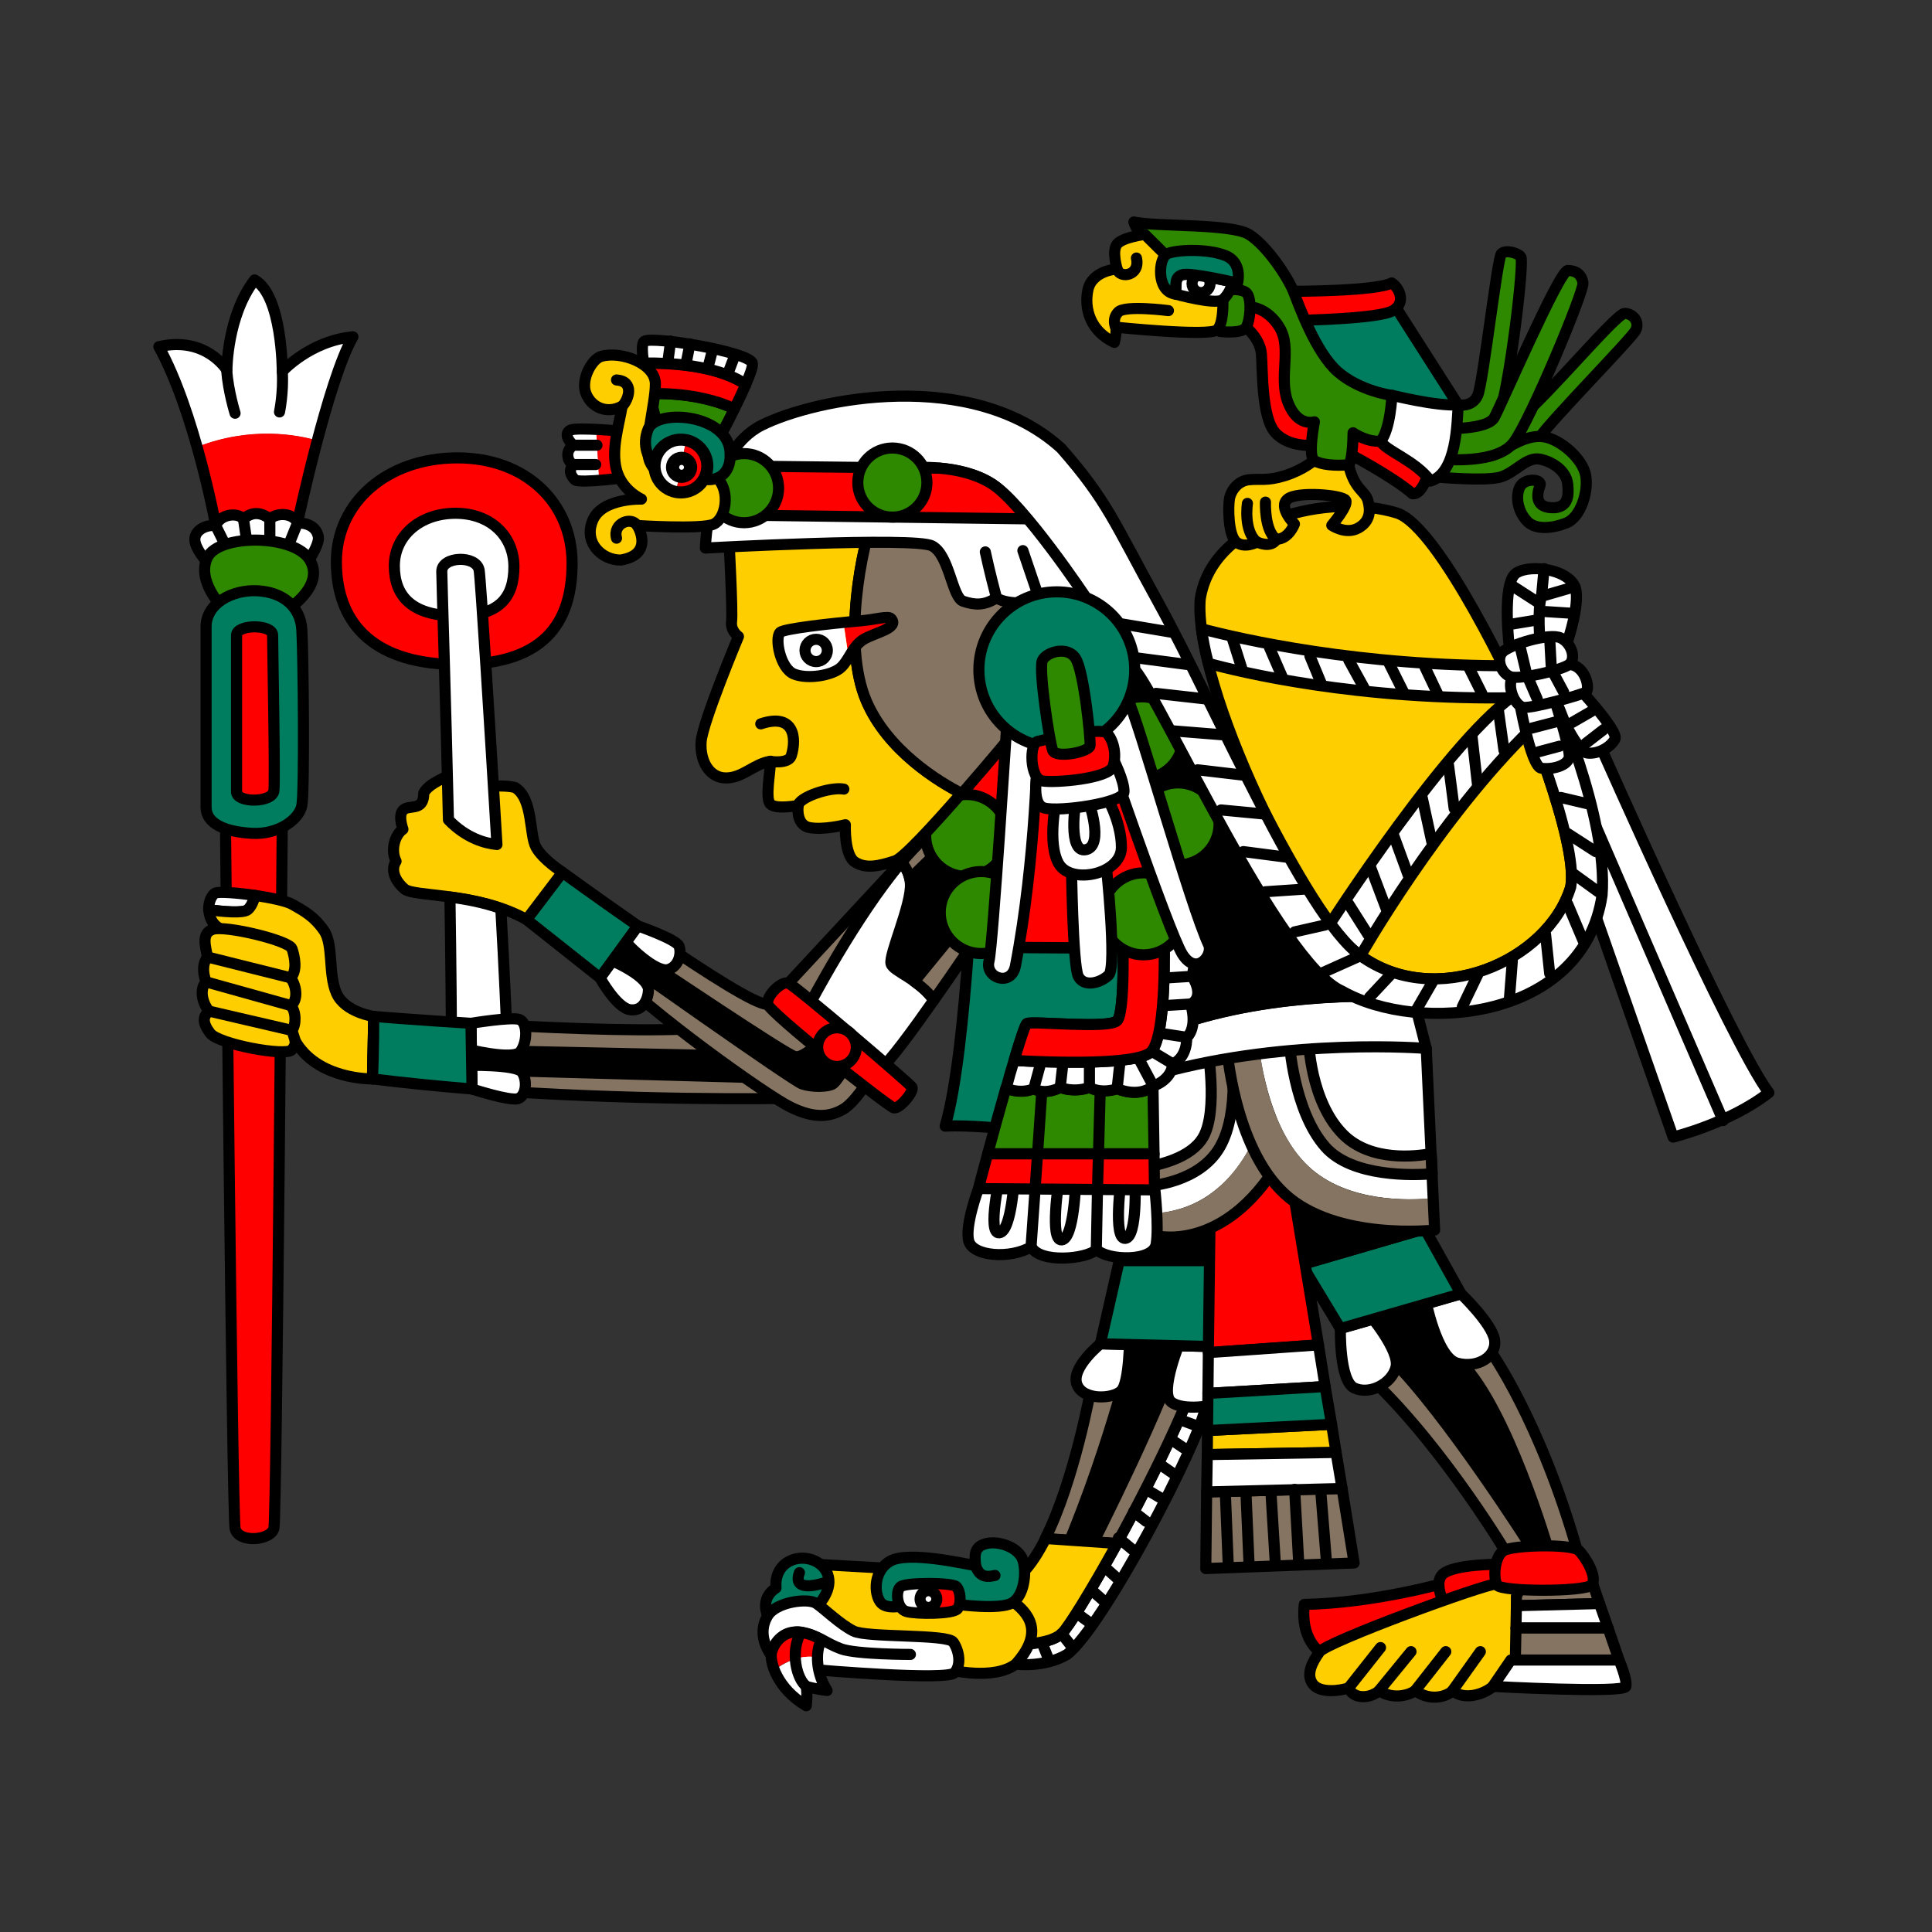 <svg version="1.1" id="Calque_1" xmlns="http://www.w3.org/2000/svg" x="0" y="0" viewBox="0 0 900 900" style="enable-background:new 0 0 900 900" xml:space="preserve"><rect x="0" y="0" width="900" height="900" fill="#333333" stroke="none"/><style>.st0,.st1,.st2,.st3,.st4{fill:#847461;stroke:#000;stroke-width:5.168;stroke-linecap:round;stroke-linejoin:round;stroke-miterlimit:10}.st1,.st2,.st3,.st4{fill:red}.st2,.st3,.st4{fill:#ffce00}.st3,.st4{fill:none}.st4{fill:#fff}.st5{fill:#007c5e}.st5,.st6{stroke:#000;stroke-width:5.168;stroke-linecap:round;stroke-linejoin:round;stroke-miterlimit:10}.st7{fill:#fff}.st8{fill:red}.st9{fill:#847461}.st10{fill:#2f8900;stroke:#000;stroke-width:5.168;stroke-linecap:round;stroke-linejoin:round;stroke-miterlimit:10}</style><path class="st0" d="M639.9 643.4c33.6 32.3 62.7 81.4 62.7 81.4s24.5 8.4 32.3-1.9c-17.4-61.4-40.7-93.7-40.7-93.7l-29.1-39.4-36.2 14.9s6.5 14.8 11 38.7z"/><path class="st1" d="M674.1 737.1s-33.6 9.7-66.5 10.3c-1.9 16.1 7.1 22 7.1 22l51.7-10.3 15.5-13.6-7.8-8.4z"/><path d="M645.7 634.4c25.8 25.2 65.9 88.5 65.9 88.5l12.3-1.3s-19.4-66.5-41.3-88.5c-1.3-19.4-18.7-33.6-18.7-33.6l-27.8 5.8-2.6 9c-.1.1 6.4 11.1 12.2 20.1z"/><path class="st1" d="M697.4 728.7s-20 0-25.2 4.5 1.9 16.8 1.9 16.8l25.8-3.9 2.6-13.6-5.1-3.8z"/><path class="st2" d="M697.4 737.8c-5.8 0-79.5 27.1-82.7 31.7-3.2 4.5-6.5 10.3-3.2 14.9s12.9 3.2 16.8 1.9c1.9 5.2 9.7 5.2 14.2 1.3 5.8 3.9 12.9 2.6 16.8 0 7.1 5.2 14.9 2.6 17.4 0 5.2 4.5 14.2 1.9 18.7-1.9 4.5-3.9 12.9-7.1 18.1-11 1.9-16.8-1.3-36.8-1.3-36.8s-9-.1-14.8-.1z"/><path class="st3" d="m628.3 786.2 14.8-18.7M642.5 787.5l14.8-18.1M659.3 787.5l14.2-18.1M676.7 787.5l12.9-18.1"/><path class="st0" d="m741.3 735.8-30.3-1.9-4.6 9.7v4.4l38.7-1z"/><path class="st4" d="m745.1 747-38.7 1-.2 10.4h42.9z"/><path class="st0" d="m706.2 758.4-.4 20.1 31.6 1.2 16.8-6.4-5.1-14.9z"/><path class="st1" d="M697.4 738.4c-1.9-3.2-1.3-13.6 3.2-16.1 4.5-2.6 31.7-3.2 34.9 0s9 12.9 5.8 16.1c-3.2 3.2-42 3.2-43.9 0z"/><path class="st4" d="m695.4 785.6 8.4-12.3h50.4s3.9 9 3.2 12.3-62 0-62 0zM680.6 602.7l-56.2 16.1s-.6 24.5 6.5 27.8 17.4-1.9 19.4-9.7-12.9-25.2-12.9-25.2l26.5-7.1s5.2 27.8 14.9 30.4 18.7-3.2 17.4-11c-1.4-7.7-15.6-21.3-15.6-21.3z"/><path class="st5" d="m606.4 589.1 18 29.8 56.2-16.2-16.9-30.3z"/><path class="st6" d="m661.2 567.9-41.3-33-34.9 15.5 16.8 31 4.6 7.7 57.3-16.7z"/><path class="st3" d="m462.2 745.8-.6-1.6s-1.7 3 .6 1.6z"/><path class="st4" d="M563 621.5c-4.6 33-60.7 132.4-68.5 139.5-5.3 4.8-17.6 5.2-24.8 4.9l3.5 9.3s12.9 1.9 23.9-4.5c16.8-12.9 61.4-98.2 64.6-115.6 3.2-17.4 7.8-32.3 7.8-32.3l-6.5-1.3z"/><path class="st0" d="m522.3 613.7-14.2 33.6s-7.6 42.4-21.2 69.5l33.3 2.3c18.3-33.4 40-77.6 42.7-97.5l-40.6-7.9z"/><path d="M493.9 721.6c22-52.3 32.3-98.8 32.3-98.8s34.9-26.5 27.1 1.9c-7.8 28.4-42.6 96.9-42.6 96.9s-11.6 3.2-16.8 0z"/><path class="st2" d="M476.5 732.6c-8.6 8.9-12.5 12.3-14.3 13.2l7.6 20.1c7.2.3 19.5-.1 24.8-4.9 3-2.8 13.7-20.1 25.8-42l-33.3-2.3c-3.3 6.5-6.8 12-10.6 15.9z"/><path class="st2" d="m380.2 728.7 33.6 1.9 42.6 7.1s5.8 1.3 15.5 8.4c9.7 7.1 12.9 16.1 1.3 29.1-10.3 7.8-31 2.6-31 2.6l-64-12.3-7.8-23.9 9.8-12.9z"/><path class="st5" d="M423.5 747.4s-8.4 2.6-12.3 0c-3.9-2.6-5.2-14.9 3.2-20 8.4-5.2 35.5 1.3 40.1 1.9-.6-5.2-.6-9 5.2-10.3s14.9 1.9 16.8 7.8c1.9 5.8.6 16.8-5.2 20s-25.2.6-25.2.6h-22.6z"/><path class="st3" d="M454.5 729.4c1.9 5.8 5.8 5.2 9 4.5"/><path class="st7" d="M419.6 739.1c-2.6 1.9-1.9 10.3 2.6 11.6 2.4.7 8.3 1 13.7.8l.3-13.8c-6.8-.3-15 .2-16.6 1.4z"/><path class="st8" d="M445.4 739.1c-.8-.8-4.7-1.2-9.2-1.4l-.3 13.8c4.8-.2 9.2-.8 10.2-2.1 1.9-2.6 1.3-8.4-.7-10.3z"/><circle class="st4" cx="432.5" cy="744.9" r="3.9"/><path class="st3" d="M419.6 739.1c-2.6 1.9-1.9 10.3 2.6 11.6s22 1.3 23.9-1.3 1.3-8.4-.6-10.3-23.3-2-25.9 0z"/><path class="st5" d="M357.6 752.6s-3.9-7.8 3.9-12.9c-.6-7.1 3.2-12.3 9.7-13.6s14.2 2.6 14.9 9.7-6.5 13.6-6.5 13.6l-22 3.2z"/><path class="st3" d="M372.4 732.6c-3.9 10.3 12.3 4.5 12.3 4.5"/><path class="st4" d="M359.5 771.4c-3.9-5.2-5.8-12.3-1.9-18.7 3.9-6.5 18.7-8.4 22.6-5.8 3.9 2.6 11 9.7 17.4 12.9s43.9 1.3 46.5 5.2 3.9 10.3.6 14.2c-3.2 3.9-64-1.3-64-1.3s-17.3-1.4-21.2-6.5z"/><path class="st3" d="M424.1 770.7s-25.2 0-32.3-2.6-11-6.5-18.7-7.8-13.6 9-13.6 9"/><path class="st8" d="M380.8 772.1c0-3.2.6-6.1 1.9-8.3-2.8-1.5-5.7-2.8-9.6-3.4-7.8-1.3-12.3 4.5-13.6 9-.5 1.8-.2 4.9 1.2 8.5 9.2-6.8 16.7-6.5 20.1-5.8z"/><path class="st7" d="M385.4 787.5c-3.2-4.7-4.6-10.4-4.6-15.4-3.4-.7-10.9-1-20.1 5.9 2.1 5.4 6.8 12 14.9 16.7.6-5.2 0-9 0-9s4.6 1.2 9.8 1.8z"/><path class="st3" d="M382.7 763.8c-2.8-1.5-5.7-2.8-9.6-3.4-7.8-1.3-12.3 4.5-13.6 9s2.6 17.4 16.1 25.2c.6-5.2 0-9 0-9s4.5 1.3 9.7 1.9c-5.1-7.8-5.7-18.1-2.6-23.7z"/><path class="st3" d="M375.7 785.6c-4.5-3.2-7.8-16.1-2.6-25.2M488.1 772l-2.6-6.5M499.1 766.8l-4.6-5.8M507.5 755.8l-5.2-3.8M513.9 745.5l-5.1-4.5M520.4 735.2l-5.8-5.2M528.1 722.3l-7.1-5.9M533.9 708.7l-5.8-4.5M541.7 698.4l-7.8-4.6M546.9 686.7l-6.5-4.5M551.4 674.5l-5.8-3.9M557.2 664.1l-7.1-2.6"/><path class="st4" d="m565.6 627.3-53-1.3s-13.6 11-11 18.7c2.6 7.8 16.8 7.1 20.7 3.2 3.9-3.9 3.9-25.2 3.9-25.2l23.9 1.3s-10.3 24.5-4.5 29.1c5.8 4.5 20.7 1.3 20.7 1.3l9-18.7-9.7-8.4z"/><path class="st5" d="m521.4 587.2-8.8 38.8 53 1.3 8.3-40.1z"/><path class="st6" d="m575.3 580.8-8.4-26.5-43.9 25.8-1.6 7.1h52.5z"/><path class="st1" d="m602.4 554.9-11.6-21.3-27.1 33-.8 63.5 51.3-3.6z"/><path class="st4" d="m614.2 626.5-51.3 3.6-.2 19 54.6-3.2z"/><path class="st0" d="m561.7 730.7 69.1-2.6-5.6-34.7-63.1 1.6z"/><path class="st2" d="m620.3 663.5-57.8 2.9-.1 11.2 60-1z"/><path class="st4" d="m562.4 677.6-.3 17.4 63.1-1.6-2.8-16.8z"/><path class="st5" d="m617.3 645.9-54.6 3.2-.2 17.3 57.8-2.9z"/><path class="st3" d="m572.1 727.4-1.3-32.3M581.8 727.4l-1.3-30.3M594 726.8l-1.9-31M605 728.1l-1.9-34.3M617.9 727.4l-2.6-32.3"/><path class="st7" d="M590.2 513.9c-4.8-17.2-13-31.9-13-31.9l-50.4 16.8 10.1 66.5c37-1.8 49.8-37.6 53.3-51.4z"/><path class="st9" d="M590.2 513.9c-3.6 13.9-16.3 49.7-53.4 51.4l1.6 10.4s29.1 7.8 54.3-29.7c2.2-9.9.6-21.5-2.5-32.1z"/><path class="st0" d="m573.4 489.7-11-2.6s5.2 30.4-1.9 42.6c-5.7 9.9-21 13-26.8 14l1.2 7.8.5.9s23.3-1.3 32.9-18.1c9.6-16.8 5.1-44.6 5.1-44.6z"/><path class="st3" d="M538.5 575.6s29.1 7.8 54.3-29.7c5.8-25.8-15.5-64-15.5-64l-50.4 16.8 11.6 76.9z"/><path class="st7" d="M609.5 543.3c18 16.9 47 16 58.1 14.8l-3.2-69.7-36.2-14.2-42.2 9.6c1.4 13.1 6.2 43.2 23.5 59.5z"/><path class="st9" d="M609.5 543.3c-17.4-16.3-22.2-46.4-23.4-59.6l-14.7 3.4s3.2 47.2 27.1 69.1c23.9 22 69.8 16.8 69.8 16.8l-.7-14.9c-11.1 1.2-40.1 2.2-58.1-14.8z"/><path class="st0" d="M625.7 528.5c-15.5-15.5-16.1-43.9-16.1-43.9l-9 .6s1.9 32.3 16.8 49.1c12.5 14.2 41.2 13.2 49.8 12.5l-.5-9.4c-7 1.3-28.2 3.9-41-8.9z"/><path class="st3" d="M571.4 487.1s3.2 47.2 27.1 69.1c23.9 22 69.8 16.8 69.8 16.8l-3.9-84.6-36.2-14.2-56.8 12.9z"/><path class="st4" d="M658 464.6c-19.1-1.2-73.4-2.3-119.2 16.5 1 6 1.6 12.3 1.6 18.9 60.7-16.8 124-11.6 124-11.6l-5.8-22.6-.6-1.2z"/><path class="st6" d="m658 464.6-51.7-99-50.4-31.6-21.3-31-30.4 7.1 4.5 102.1s23.6 28 30 69c45.9-18.9 100.2-17.7 119.3-16.6z"/><path class="st2" d="M707.5 325s28.1 66.9 24.2 88.2c-10.7 34.9-63 57.2-97.9 32-26.2-18.4-77.9-125.4-74.7-166.1 5.8-37.5 60.7-49.7 91.7-40.1 20.1 6.5 56.7 86 56.7 86z"/><path class="st5" d="M451.2 441.3c-2.3 32.4-5.7 65.4-10.9 83.3 11-.6 29.1 1.3 29.1 1.3l65.2-49.7 7.6-34.4-91-.5z"/><path class="st1" d="M548.8 412.2 510 320.4s-64 20.7-63.3 35.5c.4 8.2 7.3 45 4.5 85.3l91 .5 6.6-29.5z"/><path class="st0" d="m367.3 458 58.8-63.3 1.3 11-45.9 73-13.6-11z"/><path class="st4" d="M415.1 449c-1.3-3.9 9.7-27.8 9-37.5-.3-4.4-2.2-7.6-4.2-9.8-21.4 25.3-43 66.7-43 66.7s25.2 28.4 33.6 29.1c3.9-2.9 14.7-17.6 24.5-31.6-6.9-9.9-18.8-13.3-19.9-16.9z"/><path class="st0" d="M432.5 388.9c-4.1 3.3-8.3 7.8-12.6 12.8 1.7 1.8 3.2 4.3 3.9 7.7l15.1-14.7 16.8 5.2-7.8 30.4-22 26.9c3.2 2.3 6.5 5 9.1 8.7 9.9-14 18.7-27.2 18.7-27.2l4.5-49.7c.2-.1-8.2-16.9-25.7-.1z"/><path d="m455.8 399.9-16.8-5.2-15.1 14.7c.1.6.3 1.4.3 2.1.6 9.7-10.3 33.6-9 37.5.7 2.2 5.6 4.4 10.9 8.1l22-26.9 7.7-30.3z"/><path class="st10" d="M520.4 507.1s-7.1 2.6-12.9-.6c-7.8 2.6-13.6 0-13.6 0s-7.1 3.9-12.3.6c-5.7 2.2-10.5.8-13-.3-3 10.5-6.1 21.8-8.5 30.7h77.5l-.5-31.7c-7 5.9-16.7 1.3-16.7 1.3z"/><path class="st4" d="M455.8 553.7s-6.5 17.4-4.5 24.5 19.4 8.4 29.1 2.6c3.9 7.8 25.8 5.8 30.4 1.3 5.2 5.2 26.5 5.8 27.8-2.6s-.6-25.2-.6-25.2l-31.7-15.5-50.5 14.9z"/><path class="st3" d="m480.3 580.8 2-28.4M510.7 582.1l.6-30.4M466.1 546.5s-6.5 28.4-.6 27.8 7.1-27.1 7.1-27.1M493.3 549.8s-4.5 28.4 1.3 27.8c5.8-.6 6.5-27.1 6.5-27.1M522.3 549.1s-3.9 28.4 1.9 27.8c5.8-.6 4.5-27.1 4.5-27.1"/><path class="st1" d="m455.8 553.7 82 .6-.2-16.8h-77.5c-2.6 9.4-4.3 16.2-4.3 16.2z"/><path class="st3" d="m482.3 552.4 3.2-46.6M511.3 552.4l1.3-47.2"/><path class="st4" d="M555.3 454.8s3.2-11-1.9-18.7c-5.2-7.8-30.4-2.6-30.4-2.6s1.3 38.1-2.6 42c-3.9 3.9-39.4 0-42 1.3-.8.4-3.1 7.5-6 17.2 16.1.9 58.5 2.5 64.1-4.3 7.1-8.4 5.8-52.3 5.8-52.3s1.3 43.9-5.8 52.3c-5.7 6.8-48 5.2-64.1 4.3-1.2 3.9-2.5 8.3-3.7 12.9 2.5 1.1 7.3 2.5 13 .3 5.2 3.2 12.3-.6 12.3-.6s5.8 2.6 13.6 0c5.8 3.2 12.9.6 12.9.6s9.7 4.5 16.8-1.3c0 0 8.4-2.6 9-10.3 7.1-3.2 6.5-12.3 6.5-12.3s5.2-3.9 1.9-15.5c7-3.9.6-13 .6-13z"/><path class="st3" d="m537.2 505.8-6.5-12.2M546.2 495.5l-9.7-5.8M552.7 483.2l-12.3-1.9M554.6 467.7l-11.6.7M555.3 454.8l-11 .7M495.2 494.9l-1.3 11.6M507.5 494.2v12.3M521.7 494.9l-1.3 12.2M484.9 494.9l-3.3 12.2"/><path class="st1" d="M523 433.5s1.3 38.1-2.6 42c-3.9 3.9-39.4 0-42 1.3-.8.4-3.1 7.5-6 17.2 16.1.9 58.5 2.5 64.1-4.3 7.1-8.4 5.8-52.3 5.8-52.3M105 381.2s3.2 323.6 4.5 330.7 16.8 5.8 18.1 0c1.3-5.8 3.9-330.1 3.9-330.1l-26.5-.6z"/><circle class="st10" cx="450.3" cy="389.2" r="19.1"/><circle class="st10" cx="457.1" cy="425.1" r="19.1"/><circle class="st10" cx="548.8" cy="383.8" r="19.1"/><circle class="st10" cx="532" cy="343.7" r="19.1"/><circle class="st10" cx="532.7" cy="425.7" r="19.1"/><path class="st2" d="M245.2 428.3c-23.3-12.9-52.3-10.3-56.8-14.2-4.5-3.9-6.5-9-3.9-12.9-2.6-5.2-.6-12.3 3.2-14.9-1.3-3.9-1.9-8.4 1.3-9.7s8.4.6 8.4-7.1c1.9-4.5 12.3-8.4 12.3-8.4l18.7 5.2s7.8-.6 11.6.6c8.4 5.2 6.5 22 9.7 27.8s12.3 11.6 12.3 11.6v18.1c0 .1 2.6 12.3-16.8 3.9z"/><path class="st0" d="M364.1 511.7s-29.7-29.1-45.2-32.3c-26.4 1.1-67.7-.8-99.4-2.7l.5 30.6c73.5 5.7 144.1 4.4 144.1 4.4z"/><path class="st4" d="M115.3 423.8c1.9-1.6 3-4.5 3.4-6.7-8.3-1.2-16.6-1.8-18.3-1.1-1.7.7-3.3 4.1-3.2 7.8 6 .8 15.9 1.8 18.1 0z"/><path class="st1" d="M266.5 262.3c0 27.8-12.9 48.4-56.5 47.2-37.1-1.1-53.3-20-53.3-47.8s23.9-48.4 56.2-48.4c32.3-.1 53.6 21.2 53.6 49z"/><path class="st4" d="M239.4 264c0 14.1-6.5 23.6-28.7 22.9-18.9-.6-27-9.2-27-23.3 0-14.1 12.1-24.5 28.5-24.5s27.2 10.7 27.2 24.9z"/><path d="m209.7 486.5 123.3 2.6 20.1 15.5-140.9-3.9z"/><path class="st4" d="M705.1 310.1c-71.4.5-127.8-12.5-145.4-17.2.6 5 1.7 10.3 3.2 16.1 13.4 3.7 69.6 17.6 144.6 16 11.2-4.6-2.4-14.9-2.4-14.9z"/><path class="st4" d="M617.9 432.9s58.8-91.7 89.8-110.5c18.1-11 49.1-25.2 5.8 16.8s-79.7 106-79.7 106l-15.9-12.3zM231.5 393.4c-3.4-56.5-7.6-123.8-8.3-127.8-1.3-7.1-17.4-6.5-17.4.6 0 3.8 1.9 62.1 3.1 115.7 8.3 8.6 17.2 11 22.6 11.5zM209.6 417.9c.5 31 .7 63.5.7 63.5l25.8-1.3s-1.2-29.2-2.8-56.9c-8.2-2.9-16.5-4.4-23.7-5.3z"/><path class="st7" d="M131.5 173.2s0-35.5-12.9-42.6c-12.9 16.8-12.9 42-12.9 42s-9.7-16.1-31.7-11c7.4 13.3 13.4 31.1 17.8 46.7 25.2-9.9 47.1-5.6 56-3 4.9-18.5 11-38.7 16.6-48.3-20 1.9-32.9 16.2-32.9 16.2z"/><path class="st8" d="M91.8 208.2c5.6 20 8.7 36.6 8.7 36.6l38.1-1.3s3.9-18.2 9.2-38.3c-8.9-2.6-30.8-6.9-56 3z"/><path class="st3" d="M74 161.5c16.8 30.4 26.5 83.3 26.5 83.3l38.1-1.3s14.2-66.5 25.8-86.6c-20 1.9-32.9 16.1-32.9 16.1s0-35.5-12.9-42.6c-12.9 16.8-12.9 42-12.9 42s-9.7-16-31.7-10.9z"/><path class="st3" d="M109.5 192.5s-3.2-10.3-3.9-20M130.2 191.9s1.9-9 1.3-18.7"/><path class="st4" d="M99.2 264.9s-7.8-7.8-8.4-12.9c-.6-5.2 5.8-7.8 9.7-7.1 1.9-5.2 9.7-6.5 12.9-3.2 3.2-2.6 7.1-3.9 12.3 0 3.9-3.2 11-2.6 12.9 1.9 5.8 0 9 2.6 9.7 6.5s-6.5 14.2-6.5 14.2l-42.6.6z"/><path class="st3" d="m100.5 244.9 6.4 12.9M113.4 241.6l1.9 13M125.7 241.6v13M138.6 243.6l-5.2 12.9"/><path class="st10" d="M103.7 283s-12.3-12.3-7.1-23.3c5.2-11 40.7-11 47.8 1.3 7.1 12.3-11 23.3-11 23.3l-29.7-1.3z"/><path class="st5" d="M96 292c0-11 12.3-17.4 23.9-16.8s20 7.1 20.7 18.1 1.3 75.6 0 82c-1.3 6.5-11 13.6-23.3 12.9S96 383.8 96 376v-84z"/><path class="st1" d="M110.2 295.9v73c0 5.2 16.8 5.2 17.4-.6.6-5.8-.6-67.2-.6-72.4s-16.8-5.2-16.8 0z"/><path class="st2" d="M156.7 462.6c-3.9-9-1.3-22.6-5.8-29.1s-9-9-14.9-12.3c-2.7-1.5-9.9-3-17.2-4.1-.5 2.1-1.5 5.1-3.4 6.7-2.3 1.8-12.1.8-18.1 0 .1 3 1.3 6.3 4.5 8.4 7.1 4.5 25.2 33.6 35.5 52.3s36.2 18.1 36.2 18.1l.6-29.1s-13.5-1.9-17.4-10.9z"/><path class="st5" d="M173.5 502.6c.6-12.3.6-29.1.6-29.1l-.6 29.1z"/><path class="st2" d="M97.9 481.3c-3.9-5.2-3.2-7.8-.6-10.3-3.9-5.2-3.9-11-1.3-13.6-1.9-5.2-1.3-9 .6-11.6-.6-4.5-3.2-11 2.6-12.9 5.8-1.9 35.5 5.2 36.8 9s2.6 10.3-.6 13.6c3.2 4.5 3.2 11 0 12.9 2.6 2.6 2.6 9 .6 11.6 1.3 4.5 2.6 5.8 0 9-2.6 3.3-34.2-2.5-38.1-7.7z"/><path class="st3" d="m96.6 445.8 38.8 9.7M96 457.4l39.4 11M97.3 471l38.7 9"/><path class="st4" d="m219.9 507.3-.5-30.6s18.7-3.1 22.5-1.8c3.9 1.3 3.9 10.3.6 14.9-3.2 4.5-25.8-1.3-25.8-1.3v7.8s23.9-.6 26.5 3.2c2.6 3.9 1.9 11-1.9 12.3-3.9 1.2-21.4-4.5-21.4-4.5z"/><path class="st5" d="M174.1 473.5s0 16.8-.6 29.1c15.2 1.9 30.8 3.4 46.4 4.7l-.5-30.6c-25.8-1.6-45.3-3.2-45.3-3.2z"/><path class="st0" d="M262 406.4s85.9 62.7 95.6 61.4c9.7-1.3 47.2 34.9 47.2 34.9s-6.5 11-12.3 14.2-12.9 4.5-24.5-1.3-65.9-44.6-84.6-64.6-21.4-44.6-21.4-44.6z"/><path d="M285.2 447.1s82 58.1 87.2 60.1 13.6 1.9 16.8 0 7.8-11 7.8-11l-13.6-14.9s-9.7 8.4-12.3 8.4-67.1-43.3-67.1-43.3l-17.4-14.9-1.4 15.6z"/><path class="st4" d="m297.1 431.3-17.6 24.2s7.8 14.2 14.2 14.9 8.4-5.8 8.4-9.7c-1.3-7.1-19.4-14.2-19.4-14.2s2.6-15.5 7.1-9.7 16.1 16.1 21.3 14.9c5.2-1.3 6.5-7.8 5.2-11s-19.2-9.4-19.2-9.4z"/><path class="st5" d="M262 406.4s16.1 11.7 35.1 24.9l-17.6 24.2-34.2-27.1 16.7-22z"/><path class="st1" d="M357.6 467.7c.6 3.9 56.2 47.8 58.8 48.4s9.7-7.8 8.4-9.7-54.3-47.2-57.5-48.4-10.4 5.9-9.7 9.7z"/><circle class="st1" cx="389.9" cy="487.8" r="9"/><path class="st2" d="M403.5 326.3c-11.1-26-2.6-71.2 4.5-88.8l-23.2-8.1-45.3 20.6s1.9 34.9 1.3 39.4c-.6 4.5 3.2 7.1 3.2 7.1s-16.8 40.1-17.4 49.1c-.6 9 3.9 16.8 11.6 16.8 7.8 0 12.9-6.5 20.7-7.8 0 5.2-2.6 17.4 0 20s12.9.6 12.9.6-1.3 9 5.2 10.3 16.8-1.3 16.8-1.3-.6 14.2 4.5 17.4 11 1.9 18.7-.6c3.8-1.3 17.8-16.5 31-31.6-10.6-5.3-34.7-19.8-44.5-43.1z"/><path class="st0" d="m483.6 290.1-20-32.9-55.6-19.6c-7.1 17.6-15.5 62.7-4.5 88.8 9.9 23.3 33.9 37.9 44.6 43.3 13.4-15.3 25.8-30.4 25.8-30.4l9.7-49.2z"/><path class="st3" d="M371.8 375.4c0-3.9 14.9-9 21.3-7.8M354.4 337.2c15.5-5.2 16.8 6.5 14.2 14.9-1.3 3.9-9.7 2.6-9.7 2.6"/><path class="st8" d="M415.1 288.1c-1.3-1.5-7 .4-14.1 1-2.5.2-5.3.5-8.1.8l2.4 16.2c1.9-3 3.6-6.2 6.9-8.3 5.1-3.2 16.8-5.1 12.9-9.7z"/><path class="st7" d="M363.4 294.6c-2.6 2.6 0 16.8 6.5 19.4s18.1.6 22-3.2c1.4-1.4 2.4-3 3.4-4.7l-2.4-16.2c-13.4 1.3-28.1 3.3-29.5 4.7z"/><path class="st3" d="M363.4 294.6c-2.6 2.6 0 16.8 6.5 19.4s18.1.6 22-3.2 5.2-9.7 10.3-12.9c5.2-3.2 16.8-5.2 12.9-9.7-1.3-1.5-7 .4-14.1 1-14.9 1.3-35.9 3.7-37.6 5.4z"/><circle class="st4" cx="380.2" cy="303" r="5.2"/><path class="st3" d="m574 297.2 4.5 14.2M591.4 301.7l5.9 13.6M610.2 305.6l5.1 12.3M628.3 307.5l7.1 12.9M647 308.8l7.1 14.2M663.8 310.8l5.8 12.2M684.5 311.4l5.8 11.6M698 330.8l2.6 18.7M685.8 343.7l2.5 22M674.8 356.6l2.6 20M662.5 371.5l4.5 20.7M648.9 388.3l7.1 19.4M638.6 404.4l7.1 18.8M628.3 421.2l9 14.2"/><path class="st4" d="M745.2 346.9s62 140.2 78.8 162.1c-18.1 14.2-44.6 20.7-44.6 20.7l-36.8-105.3-21.3-89.8 13.6-2.6 10.3 14.9z"/><path class="st3" d="M736.8 369.5 802.7 522"/><path class="st4" d="M733.6 318.5s20.7 22 18.7 25.8-7.8 7.1-12.9 6.5c-5.2-.6-16.1-25.8-16.1-25.8l10.3-6.5z"/><path class="st4" d="M328.6 255.3s1-44.6 26.2-57.2 97.9-27.1 139.5 10.7c21.3 24.2 24.7 34.5 45.2 71.7 26.2 47.5 68.2 146.3 94.3 164.7 34.9 25.2 87.2 2.9 97.9-32 3.9-21.3-24.2-88.2-24.2-88.2l15.5-2.9s26.2 58.1 23.3 95c-8.7 58.1-85.3 64.9-121.1 44.6C596 449.1 540.8 326 528.7 312c-12.1-14.1-22.8-33.5-22.8-33.5l-23.3 1.9s-12.7 1.9-18.4-1.9c-5.9 3.8-10.3 3.3-15.5 1.6s-6.4-21.6-14.5-25.8c-8.1-4.3-105.6 1-105.6 1z"/><path class="st3" d="M459 257.1s1.9 9 5.2 21.4M424.8 217.9s22.6-2.1 37.5 7.6 43.7 53 43.7 53M476.5 256.5l9 26.5M523 290.7l23.2 3.9M527.5 306.2l25.2 3.3M538.5 323l23.2 2.6M546.9 340.5l23.9 1.9M557.9 358.6l21.3 2.5M568.8 377.3l20.1 1.9M579.2 396.7l20 2.6M589.5 415.4l19.4-1.3M603.1 434.1l14.2-3.2M616.6 452.9l17.2-7.7M638 464.5l10.3-11M659.9 470.3l7.8-13.5M681.2 469l7.1-14.8M703.2 464.5l1.3-16.8M721.9 453.5l-1.9-18.1M737.4 438l-7.1-16.8M744.5 415.4l-11.6-8.4M743.3 396.7l-13-8.4M740.7 374.7l-13.6-3.2"/><path class="st4" d="M469.1 335.7s-6.5 104.3-8.4 112.1 10.3 12 12.3 2.3c9.7-50.4 10.3-104.7 10.3-104.7l-14.2-9.7zM550.8 444.5c6.5 10.3 14.2.6 12.3-4.2-8.7-18.4-32.9-105.3-37.8-114.7-4.8-9.4-14.5 10-14.5 10s33.5 98.6 40 108.9zM499.1 401.8s.6 47.8 3.2 53c2.6 5.2 10.3 3.2 14.2-.6s-1.3-52.3-1.3-52.3h-16.1v-.1z"/><circle class="st5" cx="492.3" cy="312" r="36.3"/><path class="st4" d="M492.3 371.5s-4.8 21.3 1 31 29.1 4.8 29.1-7.8-7.8-25.2-7.8-25.2l-22.3 2z"/><path class="st3" d="M501.1 373.5s-3.9 24.2 4.8 22.3c8.7-1.9 1-23.3 1-23.3"/><path class="st4" d="M483.6 358s-3.9 16.5 2.9 18.4c6.8 1.9 36.8-2.3 37.1-7.4.3-5.2-5.2-15.8-5.2-15.8l-34.8 4.8z"/><path class="st1" d="M483.3 345.4c-3.9 1-3.6 17.4 2.3 18.4 5.8 1 31-1 32.9-6.8s0-12.6-2.9-15.5-28.4 2.9-32.3 3.9z"/><path class="st10" d="M485.6 307.6c-1.9 3.9 3.3 38.2 4.8 42s17.2.7 17.4-2.3c.3-3-2.9-34.9-6.8-40.7-3.8-5.8-13.5-2.9-15.4 1z"/><path class="st4" d="M707.5 325s5.4 32.2 10.6 32.9 12.3-1.3 12.9-5.2c.6-3.9-8-30.6-8-30.6l-15.5 2.9zM703.2 302.4s-3.9-31 3.2-35.5 26.5-1.3 27.8 8.4c1.3 9.7-5.2 27.1-5.2 27.1h-25.8z"/><path class="st3" d="M717.4 298.5s-1.3-13.6.6-20.7"/><path class="st4" d="M709.7 329.5c3.9.6 27.1-5.8 29.1-7.1s0-12.3-7.8-12.9-23.9.6-26.5 5.8c-2.6 5.1 1.3 13.5 5.2 14.2z"/><path class="st4" d="M700 303.7c-3.2 3.2-.6 10.3 3.9 11.6s23.9-3.2 27.1-5.8 1.3-9.7-3.9-12.3-23.9 3.2-27.1 6.5z"/><path class="st3" d="m712.2 316.6 3.9 9M723.9 314l4.5 8.4M708.4 302.4l2.6 10.9M721.9 297.2l.7 12.9M716.1 288.8l-11.6 1.9M716.1 280.4l-11-7.1M718.1 277.8l1.2-12.9M718.1 277.8l15.5-4.5M720 284.9l11 .7M713.5 339.2l12.3-3.2M716.8 350.2l9.7-2.6M732.3 336.6l9-5.2M738.7 346.3l8.4-6.5"/><path d="m424.8 217.9 12.9.1c-7.4-.6-12.9-.1-12.9-.1z" style="fill:none"/><path class="st1" d="M462.2 225.5c-7.6-4.9-17.1-6.8-24.6-7.4l-12.9-.1-71.1-.8-20 22.6 144.8 1.9c-5.8-7.2-11.6-13.2-16.2-16.2z"/><path class="st10" d="M302.6 183.4c1.9 8.4 3.9 15.7 3.9 15.7l29.1 3.9s3.2-5.7 6.5-12.6c-5.7-2.8-19.3-7.7-39.5-7z"/><path class="st1" d="M299.8 169.2c.6 4.3 1.7 9.4 2.8 14.2 20.2-.6 33.8 4.3 39.5 7 1.9-3.7 3.7-7.7 5.3-11.2-5.3-3.8-18.9-10.3-47.6-10z"/><path class="st4" d="M350.5 169.3c-.6-5.2-46.5-12.9-50.4-10.3-1.2.8-1 4.9-.3 10.1 28.7-.3 42.2 6.2 47.6 9.9 2-4.4 3.3-8.1 3.1-9.7z"/><circle class="st10" cx="346.6" cy="227.4" r="16.1"/><path class="st3" d="m311.1 168.6 1.3-9.7M319.5 169.9l1.9-9.7M329.8 171.2l2-7.7M338.9 174.5l3.2-8.4"/><path class="st7" d="M265.9 200.3c-3.2 1.3-1.3 5.2 1.3 7.1-4.5 2.6-2.6 8.4 0 9-2.6 2.6-1.3 5.2.6 7.1.8.8 5.9.7 11.4.3l-1.4-23.8c-5.3-.2-10.5-.3-11.9.3z"/><path class="st8" d="M290.4 200.9s-6.4-.6-12.7-.9l1.4 23.8c7-.6 14.5-1.6 14.5-1.6l-3.2-21.3z"/><path class="st3" d="M290.4 200.9s-21.3-1.9-24.5-.6-1.3 5.2 1.3 7.1c-4.5 2.6-2.6 8.4 0 9-2.6 2.6-1.3 5.2.6 7.1 1.9 1.9 25.8-1.3 25.8-1.3l-3.2-21.3zM267.2 207.4h10.9M267.2 216.4h10.3"/><path class="st2" d="M302.7 215.1c-3.2-7.8 2.6-26.5 2.6-36.2s-16.1-15.5-25.2-12.9c-4.5 1.3-9.7 11-7.1 17.4 2.5 6.3 9.7 9.7 16.8 5.8-1.3 8.4-5.2 20-2.6 29.7s11.6 13.6 11.6 13.6-18.1-.6-22.6 9.7c-4.5 10.3 3.9 18.7 12.9 18.7 16.1-2.6 7.8-16.1 7.8-16.1s29.7 1.9 35.5-.6c5.8-2.6 7.8-15.2 1.9-21.3-3.8-1.3-25.2 6.5-31.6-7.8z"/><path class="st3" d="M287.2 250.7c-1.9-7.1 7.1-10.3 9.7-5.8M287.2 177c8.4.6 5.8 9 2.6 12.3"/><path class="st5" d="M305.9 216.8c-3.9-2.3-7.1-9.4-3.9-17.1 4.5-9.7 38.1-6.5 38.1 11.6.6 10.3-7.1 13.6-13.6 11.6-6.4-1.9-16.7-3.9-20.6-6.1z"/><path class="st7" d="M317.2 205.5c-6.3 0-11.3 5-11.3 11.3 0 5.6 4 10.1 9.3 11.1l4.3-22.2c-.7-.2-1.5-.2-2.3-.2z"/><path class="st8" d="m319.5 205.7-4.3 22.2c.6.1 1.4.2 2 .2 6.3 0 11.3-5 11.3-11.3 0-5.5-3.9-10-9-11.1z"/><circle cx="317.5" cy="217.7" r="4.2" style="fill:#fff;stroke:#000;stroke-width:6.137;stroke-linecap:round;stroke-linejoin:round;stroke-miterlimit:10"/><circle cx="317.2" cy="217.1" r="12.3" style="fill:none;stroke:#000;stroke-width:5.611;stroke-linecap:round;stroke-linejoin:round;stroke-miterlimit:10"/><circle class="st10" cx="415.7" cy="224.8" r="16.1"/><path class="st3" d="M622.4 194.5s-4.5 3.2-10.3 1.9"/><path class="st1" d="M627 210.6s21.3 11 31 19.4c4.5.6 7.1-9 7.1-9l-3.9-16.1-27.8-11-9 1.9 2.6 14.8z"/><path class="st5" d="m649.6 142.2 29.7 46.5-11.6 5.8-54.9-13.6-13-32.9 20.1-5.2z"/><path class="st10" d="M675.4 202.2s18.7 2.6 23.3-10.3c4.5-12.9 11.6-70.4 9.7-72.4-1.9-1.9-7.1-3.2-9-1.3s-8.5 60.1-11 65.9c-2.5 5.8-9 4.5-9 4.5l-10.3 9 6.3 4.6zM707.7 195.1c13.6-11 45.2-49.1 49.1-49.1s7.1 3.9 5.2 7.8-38.8 41.3-44.6 49.7c-5.8 8.4-21.3 11-21.3 11l-1.3-9 10.3-10.3"/><path class="st10" d="M670.3 222.3s21.3 1.9 28.4 0 12.3-9.7 18.7-8.4 12.3 5.8 12.9 11.6c.6 5.8 0 10.3-5.8 11-10.3.6-8.4-7.1-7.1-10.3 1.3-3.2-7.8-3.9-9.7 1.3-1.9 5.2 0 11.6 3.9 15.5s11.6 3.2 18.1.6 10.3-14.2 9-22-11.6-16.8-19.4-18.1-16.1 4.5-22 7.8c-5.8 3.2-25.2 2.6-25.2 2.6l-1.8 8.4z"/><path class="st10" d="M672.2 213.9s25.2 2.6 32.9-7.8c7.8-10.3 32.9-70.4 32.3-74.3-.6-3.9-3.2-5.8-7.1-5.8s-31 62.7-34.2 68.5-23.3 5.2-23.3 5.2l-.6 14.2z"/><path class="st2" d="M612.1 214.5s-5.2 4.5-13.6 7.1c-8.4 2.6-11.6 1.3-16.8 1.9s-8.4 5.2-9 9-.6 16.8 3.2 20c3.9 3.2 9.7 0 9.7 0s6.5 3.2 9-1.3c5.8 0 8.4-7.1 8.4-7.1s-7.8-7.8-3.2-11.6 25.8-1.9 27.1.6-6.5 11.6-6.5 11.6 6.5 4.5 12.3 1.3 5.8-8.4 4.5-12.9-6.5-5.2-9-16.8c-6.4-.5-16.1-1.8-16.1-1.8z"/><path class="st3" d="M594.7 251.3c-5.8-3.9-5.2-17.4-5.2-17.4M585.6 252.6c-6.5-5.2-4.5-18.1-4.5-18.1"/><path class="st4" d="M648.3 184.1s20.7 5.2 31 4.5c-.6 8.4-.6 31.7-12.9 35.5-7.1-9.7-21.3-14.2-23.3-18.7-1.9-4.5 5.2-21.3 5.2-21.3z"/><path class="st1" d="M602.4 135.7s38.8 0 45.9-3.9c3.2 1.9 7.1 9 .6 12.9s-43.3 4.5-43.3 4.5l-3.2-13.5zM580.5 152.5s6.5 5.2 7.1 12.3c.6 7.1 0 29.7 6.5 36.8 6.5 7.1 18.1 5.8 18.1 5.8l3.9-23.9-28.4-53.6-11.6 7.1 4.4 15.5z"/><path class="st10" d="M544.3 120.8s-13.6-9-16.1-17.4c9.7 2.3 45.2.6 53.6 5.8 8.4 5.2 18.1 20 20.7 26.5 2.6 6.5 10.3 28.4 20.7 37.5 10.3 9 25.2 11 25.2 11s-.6 15.5-5.2 21.3c-6.5.6-12.9-3.9-12.9-3.9s0 11.6-1.9 14.9c-6.5.6-12.9 0-16.1-1.9s0-18.1 0-18.1-7.8 2.6-12.3-9 1.9-25.2-3.9-34.9-14.2-9.7-14.2-9.7l-15.5-9-22.1-13.1z"/><path class="st10" d="m566.9 138.3 1.3 16.1s10.3 1.3 12.3-1.9c1.9-3.2 2.6-12.3.6-15.5-1.9-3.2-11.6-1.9-11.6-1.9l-2.6 3.2z"/><path class="st2" d="M533.3 109.2s-10.3 1.3-12.9 4.5c-2.6 3.2 0 11.6 0 11.6s-11.6.6-13.6 9.7c-1.9 9 1.3 19.4 12.3 24.5 1.3-5.2.6-7.1.6-7.1s43.3 4.5 47.2 1.3 2.6-18.7 2.6-18.7l-22.6-12.3-13.6-13.5z"/><path class="st3" d="M544.3 144.7s-20-2.6-23.3.6c-3.2 3.2-1.3 7.1-1.3 7.1M529.4 120.2c1.9 8.4-7.8 9.7-9 5.2"/><path class="st4" d="M572.8 131c-6.5-1.4-19.1-3.9-22-3-3.9 1.3-2.6 4.5-3.2 9 0 0 18.7 5.2 22 2.6 3.1-2.6 5.4-8.1 3.2-8.6z"/><circle class="st4" cx="559.5" cy="132.1" r="4.2"/><path class="st5" d="M543.6 118.3c-3.9 1.9-5.2 17.4 3.9 18.7.6-4.5-.6-7.8 3.2-9 3.9-1.3 25.8 3.9 25.8 3.9s2.6-9.7-5.8-12.9c-8.3-3.3-23.2-2.7-27.1-.7z"/></svg>